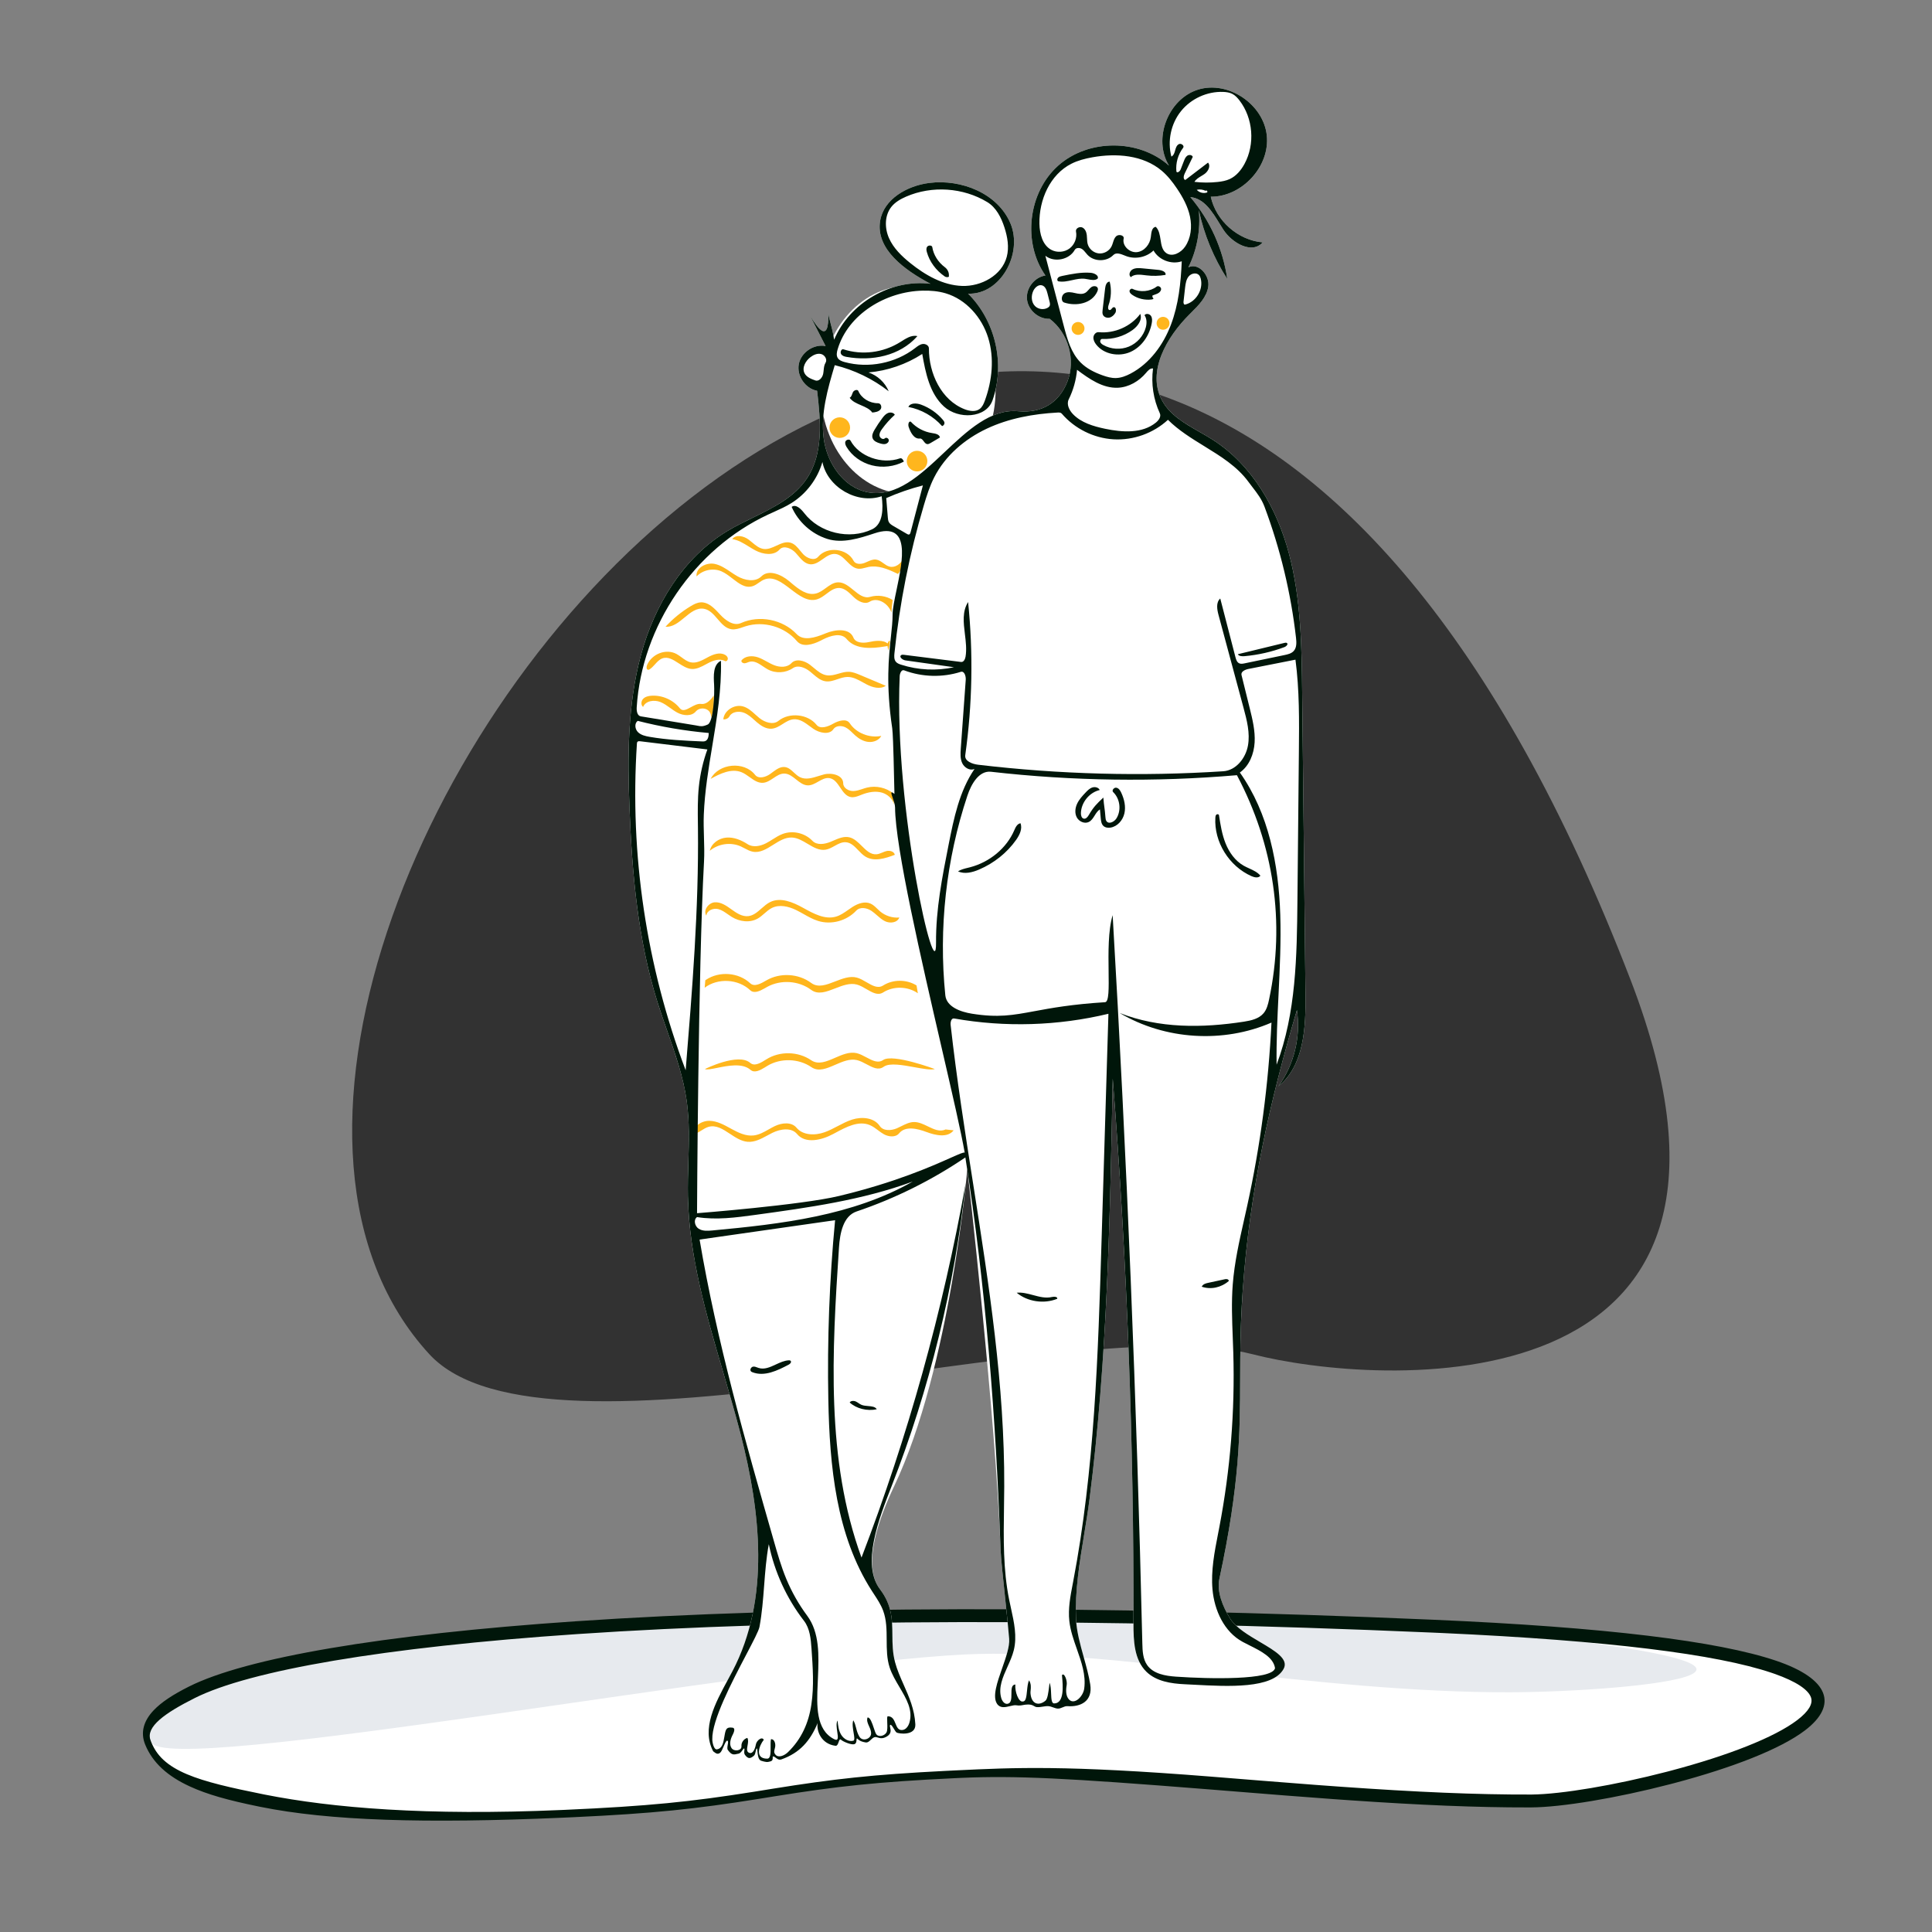<svg width="537" height="537" viewBox="0 0 537 537" fill="none" xmlns="http://www.w3.org/2000/svg">
<rect x="0" y="0" width="537" height="537" fill="#808080" stroke="none"/>
<path fill-rule="evenodd" clip-rule="evenodd" d="M119.328 376.392C151.555 411.437 298.586 363.573 348.086 376.392C381.81 385.125 500.005 393.931 453.228 272.39C304.847 -113.152 17.218 265.352 119.328 376.392Z" fill="#323232"/>
<ellipse cx="252.418" cy="108.39" rx="24.305" ry="28.912" fill="white"/>
<path fill-rule="evenodd" clip-rule="evenodd" d="M53.345 470.368C45.865 474.119 39.723 478.626 42.011 484.228C45.999 493.99 58.529 497.591 72.777 500.468C92.71 504.495 120.38 505 156.181 503.444C216.026 500.841 209.238 495.114 266.031 492.42C304.683 490.587 371.73 500.765 425.514 500.581C458.42 500.468 601.94 460.799 398.202 451.991C194.464 443.183 82.406 455.795 53.345 470.368Z" fill="white"/>
<path fill-rule="evenodd" clip-rule="evenodd" d="M53.345 470.368C45.865 474.119 39.723 478.626 42.011 484.228C45.999 493.99 211.708 462.538 268.5 459.845C307.152 458.012 366.072 470.552 419.856 470.368C452.762 470.255 527.904 463.57 398.202 451.991C268.5 440.412 82.406 455.795 53.345 470.368Z" fill="#E7EAEE"/>
<path fill-rule="evenodd" clip-rule="evenodd" d="M160.149 450.626C105.888 454.306 68.354 460.839 52.542 468.768C48.117 470.986 44.882 473.095 42.718 475.37C39.924 478.306 38.979 481.54 40.354 484.905C42.425 489.974 46.597 493.714 52.801 496.557C57.636 498.773 63.379 500.377 71.865 502.11L72.423 502.223C91.474 506.071 117.909 506.9 156.258 505.232L159.432 505.089C181.671 504.059 193.363 502.796 210.656 500.035L215.376 499.273C232.737 496.487 243.605 495.292 265.317 494.247L267.135 494.162C282.387 493.497 296.454 494.216 335.284 497.297L357.311 499.059C362.33 499.452 366.588 499.774 370.883 500.082L375.453 500.403C394.794 501.73 410.509 502.397 424.771 502.373L425.52 502.371C433.994 502.342 449.322 499.787 464.23 495.912L465.394 495.607C481.626 491.309 494.897 486.126 501.682 480.972C510.995 473.899 508.45 466.596 493.622 461.587C477.57 456.165 446.306 452.279 398.279 450.203C302.754 446.073 222.132 446.422 160.149 450.626ZM398.125 453.779L400.967 453.905C447.066 455.996 477.148 459.801 492.476 464.979L493.17 465.218C499.312 467.374 502.622 469.668 503.363 471.795C503.964 473.521 502.779 475.644 499.517 478.121C493.202 482.918 480.279 487.963 464.464 492.15L463.329 492.448C448.877 496.204 434.02 498.698 425.828 498.789L425.508 498.791C410.402 498.843 393.654 498.105 372.621 496.616L365.779 496.118C361.385 495.789 356.696 495.423 350.918 494.96L336.836 493.829C295.973 490.578 281.982 491.304 265.946 492.064L262.786 492.219C242.476 493.246 231.656 494.467 214.815 497.17L209.502 498.026C192.061 500.796 180.294 502.019 156.905 503.052L156.103 503.087C118.402 504.727 92.353 502.507 73.695 498.826L73.131 498.714C55.288 495.11 44.846 492.448 41.809 483.623C40.552 479.969 45.685 476.211 54.147 471.968C69.399 464.32 106.591 457.847 160.391 454.198C222.232 450.004 302.723 449.655 398.125 453.779Z" fill="#00160A"/>
<path fill-rule="evenodd" clip-rule="evenodd" d="M231.845 94.426C236.118 84.204 247.624 77.525 258.628 78.879C251.549 75.137 243.342 69.287 244.636 61.39C245.631 55.318 252.14 51.637 258.248 50.854C267.225 49.703 277.361 53.776 280.863 62.114C284.365 70.452 278.118 81.979 269.075 81.625C276.682 89.145 279.443 101.171 275.877 111.252C274.086 116.314 266.334 116.61 262.369 112.987C258.403 109.364 257.264 103.669 256.339 98.381C251.878 101.272 246.703 103.054 241.406 103.524C243.905 104.365 246.004 106.322 247.016 108.755C242.605 105.314 237.456 102.823 232.02 101.499C230.043 108.138 228.044 115.02 228.955 121.887C229.865 128.753 234.515 135.634 241.34 136.849C256.808 139.603 267.402 112.865 283.048 114.301C289.492 114.893 294.363 112.031 296.702 106.002C299.041 99.973 296.922 92.516 291.762 88.614C288.695 88.757 285.747 86.208 285.448 83.155C285.148 80.102 287.546 77.03 290.582 76.576C284.135 67.392 285.758 53.478 294.146 46.022C302.535 38.566 316.554 38.575 324.933 46.042C320.345 38.642 324.693 27.461 333.021 24.903C341.349 22.345 351.123 28.915 352.098 37.565C353.073 46.215 345.246 54.717 336.534 54.682C337.984 61.377 344.118 66.776 350.947 67.368C348.028 70.741 342.437 67.563 340.017 63.816C337.597 60.069 335.3 55.199 330.857 54.784C336.316 61.213 339.917 69.198 341.121 77.543C337.36 71.707 334.664 65.188 333.207 58.401C333.74 63.83 332.725 69.401 330.312 74.294C333.155 72.927 336.294 76.549 335.837 79.667C335.38 82.786 332.872 85.131 330.635 87.353C324.267 93.677 318.738 103.282 322.938 111.211C325.769 116.553 331.954 118.96 337.055 122.211C348.049 129.218 354.956 141.362 358.295 153.957C361.635 166.552 361.798 179.739 361.942 192.768C362.248 220.653 362.554 248.538 362.861 276.424C362.962 285.618 362.474 296.141 355.339 301.948C359.702 295.899 361.587 288.12 360.479 280.747C353.154 305.512 347.399 330.272 345.395 358.975C343.391 387.679 347.355 399.705 338.926 438.839C338.167 442.362 339.825 446.516 341.922 449.886C345.586 455.772 359.417 459.07 356.776 463.876C353.406 470.007 338.637 468.565 329.325 468.139C325.496 467.964 321.382 467.337 318.641 464.66C315.234 461.333 315.042 456.012 315.053 451.252C315.172 400.721 313.249 350.185 309.29 299.808C308.534 338.83 307.772 377.942 302.837 416.659C301.446 427.566 298.633 438.979 299.071 449.886C299.31 455.822 302.068 462.184 303.026 468.139C303.787 472.868 300.353 474.493 296.702 474.227C295.734 474.156 294.967 474.966 293.973 474.903C293.149 474.851 292.314 474.292 291.381 474.227C290.383 474.156 289.279 474.578 288.208 474.493C287.408 474.43 287.225 473.766 285.787 473.766C284.349 473.766 283.92 474.212 282.483 473.985C281.045 473.759 278.435 475.539 277.128 473.572C274.762 470.013 280.863 460.48 280.502 455.514C280.142 450.549 278.25 434.724 278.101 430.52C276.813 394.203 268.858 324.914 268.858 324.914C268.858 324.914 264.214 379.98 248.533 413.094C244.643 421.308 239.344 434.825 244.636 441.788C249.927 448.751 246.89 454.927 248.783 462.019C250.296 467.685 254.071 472.532 254.419 479.272C254.59 482.601 249.681 481.89 249.198 481.549C248.716 481.208 247.899 479.26 247.491 479.426C246.878 479.676 248.497 481.415 246.566 482.617C244.636 483.819 243.867 482.497 242.949 482.893C242.056 483.277 241.582 484.476 240.566 484.304C238.507 483.955 238.392 483.14 238.177 483.212C237.952 483.286 238.284 484.56 237.44 484.803C236.597 485.046 234.154 483.985 233.658 483.502C232.931 482.796 233.195 485.366 232.221 485.242C228.254 484.736 226.896 481.093 227.262 478.929C225.178 483.926 222.294 487.203 217.225 489.015C216.077 489.426 215.463 488.135 214.88 488.202C214.56 488.238 215.147 489.254 214.189 489.565C213.232 489.876 212.771 489.758 211.559 489.399C210.346 489.039 210.658 485.988 210.362 485.988C210.065 485.988 210.08 487.562 209.55 488.006C208.533 488.858 207.949 488.934 207.068 487.779C206.574 487.132 207.152 486.061 206.801 485.988C206.562 485.938 206.114 487.23 205.298 487.424C203.869 487.763 203.403 487.893 202.313 486.418C201.836 485.774 202.739 483.98 202.165 483.819C201.59 483.657 200.877 486.647 200.135 487.203C199.392 487.759 198.896 487.279 198.225 486.772C194.511 479.701 199.888 471.568 203.596 464.494C214.081 444.497 211.447 420.219 205.783 398.365C200.119 376.51 191.649 354.998 191.205 332.427C191.032 323.635 192.088 314.785 190.878 306.075C189.561 296.588 185.62 287.7 182.748 278.562C177.292 261.204 175.688 242.881 174.974 224.701C174.413 210.385 174.409 195.838 178.166 182.011C181.923 168.185 189.874 154.987 202.165 147.608C209.83 143.006 219.333 140.42 224.284 132.978C228.914 126.017 228.106 116.916 227.12 108.616C223.843 108.021 221.412 104.484 222.031 101.215C222.651 97.945 226.208 95.541 229.476 96.184C228.06 93.417 226.643 90.65 225.227 87.883C226.134 89.2 230.509 97.091 230.234 87.004C230.58 89.51 231.195 90.27 231.845 94.426Z" fill="white"/>
<path fill-rule="evenodd" clip-rule="evenodd" d="M212.961 272.53C211.542 273.351 209.705 274.415 208.525 273.302C205.302 270.264 199.93 269.864 196.26 272.318L196.041 272.47L195.867 274.529C199.537 271.77 205.185 272.084 208.525 275.234C209.584 276.232 211.173 275.477 212.513 274.718L213.264 274.29C217.041 272.232 222.01 272.565 225.465 275.134C227.398 276.572 229.723 275.665 232.131 274.726C234.142 273.941 236.21 273.134 238.155 273.654C239.064 273.896 239.961 274.42 240.839 274.933C242.449 275.874 243.999 276.779 245.455 275.855C248.339 274.025 252.323 274.118 255.118 276.079L254.866 274.585L254.755 273.907C251.985 272.182 248.216 272.172 245.455 273.924C243.999 274.847 242.449 273.942 240.839 273.002C239.961 272.489 239.064 271.965 238.155 271.722C236.21 271.203 234.142 272.01 232.131 272.794C229.723 273.733 227.398 274.64 225.465 273.203C221.94 270.581 216.838 270.288 213.034 272.488L212.961 272.53ZM212.933 294.492C211.547 295.367 209.752 296.5 208.531 295.434C205.193 292.521 195.929 297.145 195.929 297.145C196.487 297.396 197.766 297.136 199.344 296.815C202.316 296.211 206.346 295.392 208.605 297.364C209.702 298.321 211.26 297.505 212.571 296.696L213.304 296.239C217 294.037 221.978 294.179 225.529 296.614C227.516 297.976 229.804 296.981 232.174 295.95C234.153 295.089 236.189 294.203 238.152 294.647C239.07 294.855 239.986 295.344 240.884 295.823C242.529 296.701 244.112 297.546 245.531 296.567L245.729 296.435C247.349 295.388 250.93 296.04 254.175 296.63C256.536 297.06 258.72 297.458 259.842 297.145C259.842 297.145 248.149 292.781 245.457 294.637C244.038 295.616 242.455 294.771 240.81 293.893C239.912 293.414 238.996 292.925 238.078 292.717C236.115 292.273 234.079 293.159 232.099 294.02C229.73 295.051 227.442 296.046 225.455 294.684C221.831 292.2 216.722 292.102 213.006 294.446L212.933 294.492ZM214.09 215.116C212.822 216.028 210.831 216.593 209.869 215.363C206.848 211.5 199.802 212.139 197.525 216.481C200.186 215.008 203.322 213.497 206.136 214.65C206.919 214.97 207.638 215.487 208.35 215.998C209.535 216.849 210.699 217.685 212.104 217.577C213.15 217.497 214.052 216.892 214.949 216.29C215.913 215.643 216.871 215.001 217.996 215.013C219.245 215.028 220.263 215.84 221.28 216.653C222.295 217.463 223.31 218.273 224.555 218.293C225.574 218.31 226.502 217.782 227.422 217.258C228.45 216.673 229.467 216.094 230.59 216.288C231.93 216.52 232.735 217.717 233.54 218.915C234.342 220.107 235.144 221.3 236.474 221.546C237.262 221.691 238.043 221.45 238.805 221.157L239.559 220.86C241.338 220.168 243.323 219.784 245.155 220.316C246.73 220.774 248.132 222.049 248.503 223.607C248.481 223.261 248.454 222.916 248.424 222.572L248.378 220.602C246.359 218.935 243.536 218.288 240.993 218.912C240.557 219.019 240.127 219.162 239.698 219.304C238.872 219.577 238.049 219.85 237.184 219.87C235.871 219.901 234.381 219.042 234.372 217.73L234.367 217.589C234.225 215.414 231.149 214.694 228.983 215.261C228.523 215.382 228.056 215.528 227.585 215.676C225.795 216.237 223.964 216.811 222.339 216.011C221.711 215.702 221.181 215.208 220.656 214.719C219.921 214.034 219.196 213.358 218.228 213.212C217.039 213.033 215.981 213.716 214.979 214.456L214.09 215.116ZM197.63 199.478C198.495 197.413 198.471 195.132 198.368 193.305C198.368 193.305 196.869 195.942 194.876 195.658L194.736 195.643C193.838 195.578 192.899 196.091 192.014 196.574C190.819 197.226 189.723 197.823 188.966 196.871C187.109 194.535 184.073 193.187 181.094 193.375C180.247 193.429 179.351 193.628 178.764 194.24C178.177 194.851 178.078 195.976 178.751 196.491C179.44 194.767 181.849 194.436 183.571 195.133C184.553 195.531 185.414 196.151 186.278 196.772C186.928 197.24 187.58 197.709 188.285 198.084C189.926 198.957 192.23 199.164 193.416 197.735L193.508 197.631C194.435 196.658 196.225 196.676 197.108 197.702C197.527 198.189 197.691 198.843 197.63 199.478ZM205.963 173.177C203.939 174.086 201.705 172.485 200.198 170.858L199.476 170.082C198.146 168.678 196.641 167.322 194.771 167.423C193.762 167.477 192.833 167.97 191.968 168.493C189.386 170.051 187.027 171.977 184.984 174.194C186.966 174.363 188.617 172.999 190.252 171.648C191.969 170.23 193.67 168.825 195.72 169.221C197.285 169.523 198.374 170.794 199.459 172.06C200.575 173.362 201.687 174.659 203.307 174.896C204.382 175.054 205.435 174.689 206.476 174.328C206.729 174.24 206.982 174.153 207.234 174.073C212.238 172.49 218.118 174.19 221.503 178.198C223.049 180.028 225.935 179.16 228.122 178.054L228.723 177.743C230.911 176.639 233.806 175.785 235.337 177.628L235.482 177.796C237.944 180.547 242.264 180.307 246.015 179.673L246.684 179.555C246.723 179.78 246.761 180.024 246.798 180.288L246.872 180.84C247.679 178.008 247.361 177.361 246.684 178.861C245.47 177.773 243.1 178.105 241.509 178.461L241.363 178.492C239.791 178.811 237.792 178.686 237.205 177.219C236.131 174.534 232.209 174.909 229.536 176.016L229.191 176.158C226.572 177.221 223.32 178.255 221.419 176.242C217.574 172.169 211.073 170.88 205.963 173.177ZM247.78 170.254C247.81 169.353 247.904 168.281 248.076 167.062L248.119 166.765C246.276 165.615 243.938 165.292 241.852 165.897C240.135 166.396 238.688 165.212 237.206 164C235.887 162.921 234.54 161.818 232.949 161.859C231.666 161.891 230.615 162.66 229.551 163.437C228.691 164.065 227.824 164.699 226.82 164.956C224.373 165.582 222.122 163.87 220.121 162.193L219.324 161.521C217.13 159.677 213.667 158.187 211.63 160.202L211.5 160.324C209.782 161.86 206.976 161.314 204.945 160.158C204.302 159.791 203.681 159.373 203.06 158.955C201.671 158.02 200.286 157.088 198.666 156.742C196.322 156.241 193.299 157.845 193.615 160.219C195.334 158.4 198.224 157.805 200.522 158.799C201.604 159.267 202.613 160.049 203.605 160.818C205.413 162.219 207.166 163.578 209.211 162.923C209.832 162.723 210.37 162.348 210.908 161.971C211.364 161.652 211.821 161.333 212.33 161.119C214.915 160.036 217.323 161.877 219.759 163.741C222.113 165.541 224.494 167.362 227.089 166.587C228.052 166.299 228.895 165.666 229.727 165.042C230.866 164.186 231.985 163.346 233.358 163.434C234.761 163.524 235.842 164.567 236.877 165.566C236.944 165.631 237.011 165.695 237.078 165.76L237.363 166.031C238.552 167.142 240.346 168.095 241.731 167.24C243.948 165.869 246.941 167.771 247.78 170.254ZM249.739 159.356C250.194 158.811 250.621 158.119 251.021 157.281C251.562 156.149 251.57 154.2 251.021 155.35C250.354 156.746 248.812 157.856 247.305 157.501C246.641 157.345 246.075 156.938 245.51 156.533C244.883 156.082 244.258 155.633 243.507 155.534C242.657 155.423 241.855 155.783 241.057 156.141C240.8 156.255 240.545 156.37 240.288 156.469C239.232 156.875 237.771 156.878 237.254 155.872C235.471 152.404 229.924 151.774 227.408 154.754C226.371 155.982 224.311 155.195 223.22 154.015C222.948 153.72 222.689 153.401 222.429 153.081C221.65 152.12 220.866 151.154 219.703 150.834C218.392 150.473 217.123 151.061 215.84 151.655C214.683 152.191 213.516 152.732 212.299 152.586C211.046 152.435 210.053 151.602 209.064 150.772C208.731 150.493 208.398 150.213 208.056 149.961C206.699 148.959 204.502 148.474 203.526 149.849C205.202 150.095 206.656 150.997 208.113 151.9C208.728 152.282 209.343 152.663 209.976 152.996C212.107 154.117 215.063 154.552 216.666 152.756L216.763 152.655C217.944 151.508 220.049 152.45 221.19 153.704C221.398 153.933 221.604 154.175 221.811 154.418C222.772 155.546 223.767 156.713 225.195 156.843C226.475 156.959 227.576 156.184 228.677 155.409C229.771 154.639 230.866 153.869 232.14 153.97C233.443 154.074 234.404 155.045 235.366 156.019C236.311 156.974 237.258 157.932 238.533 158.074C239.218 158.15 239.889 157.97 240.562 157.791C240.842 157.716 241.122 157.641 241.404 157.584C244.024 157.058 246.651 158.137 249.086 159.293L249.587 159.533L249.739 159.356ZM201.522 182.008C201.898 182.215 202.258 182.56 202.299 183.014C202.341 183.467 201.884 183.944 201.508 183.739C200.04 182.937 198.265 183.559 196.788 184.34C196.614 184.431 196.441 184.525 196.266 184.62L196.266 184.62C194.952 185.331 193.596 186.065 192.15 185.932C190.897 185.817 189.734 185.066 188.596 184.331C187.085 183.355 185.618 182.409 184.047 183.019C183.25 183.329 182.653 183.988 182.051 184.652C181.605 185.144 181.157 185.639 180.623 185.996C180.47 186.098 180.296 186.191 180.119 186.162C179.63 186.083 179.653 185.302 179.865 184.821C181.24 181.689 185.16 180.225 188.031 181.77C188.531 182.039 189 182.384 189.468 182.728C190.274 183.32 191.076 183.91 192.023 184.101C193.557 184.409 195.052 183.599 196.461 182.836C196.557 182.783 196.653 182.731 196.749 182.68C198.241 181.877 200.036 181.193 201.522 182.008ZM213.415 186.061C215.555 187.228 218.366 187.087 220.374 185.713C221.803 184.735 223.789 185.561 225.136 186.644C225.402 186.859 225.665 187.085 225.929 187.312L225.929 187.312C227.001 188.235 228.09 189.172 229.472 189.368C230.599 189.528 231.686 189.159 232.781 188.787L232.781 188.787C233.685 188.481 234.595 188.172 235.535 188.159C237.106 188.137 238.517 188.925 239.905 189.7L239.905 189.7L239.905 189.7L239.905 189.7L239.905 189.7C240.203 189.867 240.499 190.032 240.796 190.189C242.476 191.077 244.64 191.686 246.208 190.617L239.05 187.606C238.063 187.19 237.049 186.769 235.976 186.725C235 186.686 234.044 186.961 233.092 187.236C231.992 187.553 230.897 187.868 229.782 187.695C228.381 187.476 227.276 186.546 226.176 185.621L226.176 185.621L226.176 185.62L226.176 185.62L226.176 185.62C225.813 185.315 225.452 185.011 225.08 184.733C223.581 183.609 221.224 182.957 219.959 184.331C218.827 185.56 216.814 185.519 215.243 184.917C214.499 184.632 213.8 184.247 213.101 183.863L213.101 183.863C212.325 183.436 211.548 183.008 210.711 182.718C209.12 182.168 207.079 182.269 206.077 183.602C205.98 184.037 206.505 184.389 206.957 184.363C207.246 184.347 207.516 184.238 207.787 184.129C207.938 184.068 208.09 184.007 208.246 183.962C209.62 183.564 210.873 184.407 212.118 185.244L212.118 185.244C212.55 185.534 212.981 185.824 213.415 186.061ZM249.971 255.026C249.395 256.511 247.357 256.732 245.965 256.042C245.15 255.638 244.46 255.03 243.768 254.421C243.278 253.99 242.787 253.558 242.251 253.197C240.957 252.325 239.061 251.971 237.986 253.118C235.314 255.967 231.075 257.113 227.403 255.979C225.997 255.545 224.705 254.818 223.412 254.089C222.687 253.681 221.962 253.273 221.216 252.916C219.139 251.92 216.666 251.338 214.593 252.344C213.801 252.728 213.131 253.314 212.459 253.902C211.883 254.405 211.307 254.909 210.653 255.287C208.437 256.568 205.579 256.194 203.393 254.859C203.018 254.63 202.655 254.374 202.292 254.118C201.463 253.533 200.636 252.95 199.674 252.693C198.29 252.325 196.479 253.031 196.329 254.504C195.356 253.038 196.92 250.936 198.631 250.798C200.342 250.661 201.896 251.74 203.302 252.76C204.708 253.78 206.289 254.834 207.994 254.638C209.422 254.474 210.529 253.499 211.652 252.51C212.413 251.84 213.18 251.164 214.06 250.73C216.976 249.291 220.401 250.765 223.248 252.345C226.096 253.926 229.28 255.687 232.386 254.77C233.609 254.409 234.67 253.663 235.73 252.918L235.73 252.918C236.141 252.63 236.551 252.341 236.971 252.075C238.476 251.121 240.362 250.435 241.981 251.162C242.692 251.481 243.261 252.034 243.831 252.587C244.089 252.838 244.347 253.089 244.619 253.318C246.102 254.571 248.065 255.197 249.971 255.026ZM265.064 314.177C263.403 316.324 260.043 315.59 257.502 314.635C254.96 313.68 251.628 312.896 249.914 315.001C248.94 316.197 247.013 316.007 245.665 315.257C245.087 314.935 244.555 314.535 244.023 314.136L244.023 314.136C243.316 313.604 242.61 313.073 241.798 312.73C238.639 311.395 235.198 313.25 232.128 314.905C231.945 315.004 231.764 315.102 231.584 315.198C228.38 316.914 223.864 318.007 221.549 315.208C219.967 313.295 216.892 313.779 214.667 314.881C214.216 315.105 213.765 315.349 213.312 315.594L213.312 315.594C211.534 316.556 209.73 317.532 207.758 317.358C206.009 317.203 204.432 316.161 202.888 315.141C200.928 313.847 199.022 312.588 196.886 313.223C196.215 313.423 195.611 313.803 195.009 314.181L195.009 314.181C194.245 314.661 193.487 315.137 192.604 315.238C192.607 313.05 195 311.494 197.189 311.532C199.286 311.569 201.201 312.623 203.045 313.638L203.291 313.773C205.21 314.827 207.313 315.847 209.489 315.597C210.991 315.425 212.319 314.672 213.65 313.919L213.65 313.919C214.223 313.594 214.797 313.269 215.385 312.99C217.339 312.064 220.002 311.782 221.384 313.445C223.182 315.609 226.555 315.651 229.205 314.703C230.457 314.255 231.638 313.636 232.819 313.016C234.137 312.324 235.454 311.633 236.869 311.182C239.551 310.326 242.965 310.626 244.526 312.966C245.484 314.4 247.654 314.297 249.245 313.629C249.687 313.443 250.123 313.225 250.559 313.007L250.559 313.007C251.69 312.442 252.82 311.877 254.065 311.869C255.388 311.861 256.675 312.483 257.932 313.091C259.603 313.898 261.223 314.681 262.812 313.931L265.064 314.177ZM229.522 236.162C227.721 236.478 226.108 235.513 224.472 234.535C223.068 233.695 221.648 232.846 220.081 232.79C218.215 232.723 216.541 233.779 214.883 234.825C213.058 235.976 211.253 237.115 209.232 236.729C208.429 236.575 207.702 236.187 206.974 235.798L206.974 235.798C206.611 235.604 206.249 235.411 205.877 235.246C203.086 234.008 199.63 234.505 197.284 236.48C197.734 234.402 199.814 232.981 201.897 232.811C203.981 232.641 206.027 233.496 207.792 234.636C209.296 235.607 211.3 235.206 212.892 234.395C213.529 234.07 214.138 233.686 214.745 233.303C215.656 232.728 216.565 232.154 217.569 231.782C220.364 230.745 223.723 231.526 225.8 233.694C227.063 235.013 229.223 234.659 230.899 233.966C231.14 233.866 231.382 233.761 231.626 233.656C233.08 233.025 234.583 232.374 236.092 232.733C237.43 233.051 238.49 234.103 239.528 235.133C240.793 236.388 242.025 237.612 243.691 237.44C244.234 237.384 244.74 237.173 245.248 236.962L245.249 236.962C245.622 236.806 245.996 236.651 246.386 236.556C247.306 236.332 248.518 236.65 248.716 237.592C246.08 238.597 243.005 239.572 240.581 238.113C239.822 237.655 239.175 236.98 238.537 236.313C237.525 235.257 236.533 234.221 235.14 234.101C234.003 234.002 232.988 234.565 231.961 235.135C231.176 235.571 230.383 236.011 229.522 236.162ZM217.547 201.234C218.509 200.626 219.471 200.018 220.595 199.927C222.305 199.789 223.742 200.858 225.136 201.895L225.136 201.895L225.136 201.895C225.446 202.126 225.754 202.355 226.063 202.569C227.757 203.744 230.538 204.344 231.655 202.661C232.31 201.675 233.875 201.617 234.966 202.153C235.76 202.543 236.389 203.155 237.018 203.766C237.254 203.995 237.49 204.224 237.734 204.441C238.757 205.351 240.019 206.094 241.416 206.222C242.814 206.35 244.342 205.741 244.953 204.544C241.643 205.219 237.966 203.74 236.179 201.016C235.278 199.642 233.049 200.303 231.589 201.144C230.129 201.984 227.983 202.757 226.955 201.465C224.559 198.453 219.381 197.919 216.358 200.373C214.882 201.57 212.561 200.773 211.078 199.584C210.689 199.272 210.315 198.933 209.94 198.593C208.886 197.639 207.83 196.683 206.447 196.326C204.018 195.699 201.234 197.563 201.047 199.941C201.73 200.022 202.447 199.666 202.764 199.088C203.472 197.8 205.406 197.559 206.817 198.124C207.94 198.572 208.835 199.378 209.725 200.18L209.725 200.18C209.954 200.386 210.183 200.593 210.416 200.793C211.551 201.768 212.955 202.655 214.483 202.541C215.613 202.456 216.58 201.845 217.547 201.234L217.547 201.234Z" fill="#FFB61D"/>
<path fill-rule="evenodd" clip-rule="evenodd" d="M231.845 94.426C236.117 84.204 247.624 77.525 258.628 78.879C251.549 75.137 243.342 69.287 244.636 61.39C245.631 55.318 252.14 51.637 258.248 50.854C267.225 49.703 277.361 53.776 280.863 62.114C284.365 70.452 278.118 81.979 269.075 81.625C276.682 89.145 279.443 101.171 275.876 111.252C274.086 116.314 266.334 116.61 262.369 112.987C258.403 109.364 257.264 103.669 256.339 98.381C251.878 101.272 246.703 103.054 241.406 103.524C243.905 104.365 246.004 106.322 247.016 108.755C242.605 105.314 237.456 102.823 232.019 101.499C230.043 108.138 228.044 115.02 228.955 121.887C229.865 128.753 234.515 135.634 241.34 136.849C249.207 138.249 255.813 132.022 262.464 125.752C268.891 119.693 275.359 113.595 283.048 114.301C289.492 114.893 294.363 112.031 296.702 106.002C299.04 99.973 296.922 92.516 291.762 88.614C288.695 88.757 285.747 86.208 285.448 83.155C285.148 80.102 287.546 77.03 290.582 76.576C284.135 67.392 285.758 53.478 294.146 46.022C302.535 38.566 316.554 38.575 324.933 46.042C320.345 38.642 324.693 27.461 333.021 24.903C341.349 22.345 351.123 28.915 352.098 37.565C353.073 46.215 345.246 54.717 336.534 54.682C337.984 61.377 344.118 66.776 350.947 67.368C348.028 70.741 342.437 67.563 340.017 63.816C339.672 63.281 339.329 62.723 338.982 62.159L338.981 62.159C336.898 58.769 334.666 55.139 330.857 54.784C336.316 61.213 339.917 69.198 341.121 77.543C337.36 71.707 334.664 65.188 333.207 58.401C333.74 63.83 332.725 69.401 330.312 74.294C333.155 72.927 336.294 76.549 335.837 79.667C335.402 82.633 333.113 84.899 330.966 87.025L330.801 87.188L330.635 87.353C324.267 93.677 318.738 103.282 322.938 111.211C325.113 115.315 329.268 117.687 333.39 120.04C334.633 120.75 335.873 121.458 337.055 122.211C348.049 129.218 354.956 141.362 358.295 153.957C361.635 166.552 361.798 179.739 361.942 192.768L362.861 276.424C362.962 285.618 362.474 296.141 355.339 301.948C359.702 295.899 361.587 288.12 360.478 280.747C353.154 305.512 347.399 330.272 345.395 358.975C344.744 368.294 344.723 375.854 344.702 383.156V383.156C344.658 398.344 344.618 412.41 338.926 438.839C338.167 442.362 339.825 446.516 341.922 449.886C343.51 452.437 347.007 454.501 350.246 456.414C354.48 458.914 358.272 461.153 356.776 463.876C353.724 469.429 341.323 468.77 332.093 468.28C331.131 468.228 330.203 468.179 329.324 468.139C325.496 467.964 321.382 467.337 318.641 464.66C315.234 461.333 315.042 456.012 315.053 451.252C315.172 400.721 313.249 350.185 309.29 299.808C308.534 338.83 307.772 377.942 302.837 416.659C302.423 419.901 301.884 423.187 301.343 426.492C300.061 434.305 298.763 442.221 299.071 449.886C299.212 453.373 300.221 457.007 301.224 460.619C301.929 463.156 302.631 465.682 303.026 468.139C303.787 472.868 300.353 474.493 296.702 474.227C296.219 474.191 295.786 474.375 295.349 474.561C294.912 474.747 294.471 474.935 293.973 474.903C293.571 474.878 293.167 474.732 292.75 474.582C292.312 474.423 291.859 474.26 291.381 474.227C290.895 474.192 290.385 474.274 289.865 474.358L289.865 474.358C289.316 474.446 288.758 474.536 288.208 474.493C287.881 474.467 287.657 474.341 287.408 474.2C287.048 473.998 286.637 473.766 285.787 473.766C285.177 473.766 284.748 473.846 284.347 473.921C283.803 474.023 283.31 474.116 282.483 473.985C282.002 473.91 281.391 474.058 280.741 474.216C279.447 474.53 277.998 474.882 277.128 473.572C275.786 471.553 277.168 467.611 278.55 463.671C279.604 460.666 280.658 457.663 280.502 455.514C280.348 453.393 279.915 449.289 279.457 444.956L279.457 444.955L279.457 444.954L279.457 444.953L279.456 444.953L279.456 444.952L279.456 444.95C278.843 439.144 278.186 432.927 278.101 430.52C276.813 394.203 274.004 357.604 268.324 321.71C258.988 328.046 248.789 333.112 238.098 336.725C234.34 337.995 233.455 342.811 233.194 346.767C231.285 375.722 229.507 405.667 239.457 432.929C252.368 399.24 262.083 364.328 268.429 328.815C265.32 357.652 258.369 386.073 247.817 413.094C244.263 422.193 239.344 434.825 244.636 441.788C247.96 446.163 247.997 450.228 248.035 454.404C248.057 456.874 248.08 459.383 248.783 462.019C249.36 464.177 250.264 466.217 251.182 468.287C252.674 471.652 254.203 475.099 254.419 479.272C254.59 482.601 249.68 481.89 249.198 481.549C248.995 481.405 248.731 480.974 248.464 480.536C248.099 479.939 247.727 479.33 247.491 479.426C247.273 479.515 247.337 479.792 247.423 480.165C247.58 480.844 247.811 481.842 246.566 482.617C245.37 483.362 244.619 483.137 244.003 482.953C243.626 482.84 243.298 482.742 242.949 482.893C242.599 483.043 242.314 483.319 242.035 483.588C241.601 484.006 241.184 484.409 240.565 484.304C239.105 484.057 238.623 483.575 238.389 483.341C238.293 483.245 238.239 483.191 238.177 483.212C238.1 483.237 238.088 483.401 238.072 483.616C238.042 484.034 237.997 484.643 237.44 484.803C236.597 485.046 234.291 484.069 233.794 483.586C233.435 483.237 233.284 483.668 233.106 484.178C232.924 484.7 232.713 485.304 232.221 485.242C228.254 484.736 226.896 481.093 227.262 478.929C225.178 483.926 222.294 487.203 217.225 489.015C216.521 489.267 216.018 488.879 215.6 488.557C215.336 488.353 215.105 488.176 214.88 488.202C214.763 488.215 214.767 488.359 214.773 488.552C214.783 488.886 214.797 489.368 214.189 489.565C213.232 489.876 212.771 489.758 211.559 489.399C210.751 489.159 210.62 487.726 210.534 486.795C210.492 486.328 210.461 485.988 210.362 485.988C210.227 485.988 210.157 486.31 210.071 486.705C209.967 487.181 209.84 487.763 209.55 488.006C208.533 488.858 207.949 488.934 207.068 487.779C206.793 487.419 206.85 486.927 206.894 486.549C206.93 486.248 206.956 486.02 206.801 485.988C206.708 485.968 206.585 486.15 206.42 486.391C206.16 486.774 205.798 487.305 205.298 487.424L205.249 487.435C203.859 487.765 203.391 487.876 202.313 486.418C202.076 486.098 202.18 485.494 202.274 484.948C202.369 484.395 202.454 483.9 202.164 483.819C201.86 483.733 201.516 484.534 201.15 485.388C200.825 486.144 200.483 486.942 200.134 487.203C199.451 487.714 198.978 487.35 198.384 486.893C198.332 486.853 198.279 486.812 198.225 486.772C194.934 480.506 198.781 473.406 202.281 466.948C202.73 466.119 203.174 465.3 203.596 464.494C214.081 444.497 211.447 420.219 205.783 398.365C204.319 392.716 202.667 387.09 201.016 381.463L201.015 381.463C196.276 365.319 191.534 349.164 191.205 332.427C191.144 329.334 191.235 326.234 191.326 323.136C191.494 317.426 191.662 311.721 190.878 306.075C189.943 299.338 187.684 292.902 185.424 286.465L185.424 286.464C184.502 283.837 183.58 281.21 182.748 278.562C177.292 261.204 175.688 242.881 174.974 224.701C174.413 210.385 174.408 195.838 178.166 182.011C181.923 168.185 189.874 154.987 202.164 147.608C204.4 146.266 206.791 145.096 209.18 143.926C214.985 141.085 220.777 138.25 224.284 132.978C228.914 126.017 228.106 116.916 227.12 108.616C223.843 108.021 221.412 104.484 222.031 101.215C222.651 97.945 226.208 95.541 229.476 96.184L225.227 87.883C225.313 88.008 225.431 88.194 225.574 88.417L225.574 88.418C226.925 90.541 230.483 96.129 230.234 87.004C230.391 88.145 230.604 88.923 230.851 89.825L230.851 89.825C231.147 90.905 231.491 92.162 231.845 94.426ZM351.227 281.607C352.115 280.541 352.458 279.135 352.745 277.778C357.276 256.357 354.053 234.816 343.804 215.465C321.066 217.411 298.135 217.091 275.46 214.512C272.105 214.131 269.961 217.927 268.895 221.129C262.97 238.922 260.861 257.973 262.75 276.629C263.076 279.846 266.94 281.245 270.136 281.756C277.46 282.927 281.506 282.176 287.506 281.063C292.114 280.208 297.873 279.139 307.154 278.562C308.249 278.494 308.2 274.745 308.137 269.966V269.966C308.07 264.868 307.987 258.597 309.262 254.373C313.197 321.781 315.948 389.258 317.512 456.763C317.561 458.864 317.652 461.105 318.864 462.823C320.581 465.26 323.913 465.821 326.888 466.027C336.106 466.667 353.676 467.042 354.396 463.666C353.944 460.653 350.514 458.938 347.3 457.331L347.299 457.331C346.656 457.009 346.021 456.692 345.421 456.369C340.267 453.601 337.53 447.612 337.013 441.788C336.551 436.585 337.565 431.395 338.569 426.253C338.632 425.931 338.695 425.609 338.757 425.288C338.814 424.997 338.87 424.706 338.926 424.415C341.972 408.485 343.272 392.222 342.795 376.011C342.754 374.608 342.699 373.204 342.645 371.8L342.645 371.797C342.453 366.87 342.262 361.941 342.642 357.029C343.116 350.913 344.468 344.914 345.819 338.923L345.819 338.92L345.82 338.917L345.821 338.914L345.821 338.911L345.822 338.908L345.822 338.905L345.823 338.902L345.824 338.9L345.824 338.897L345.825 338.894L345.826 338.891L345.826 338.888C346.102 337.664 346.378 336.441 346.646 335.217C350.319 318.448 352.582 301.372 353.406 284.226C339.989 290.058 323.794 289.036 311.218 281.565C322.13 285.864 334.194 285.77 345.784 283.967C347.784 283.656 349.932 283.161 351.227 281.607ZM360.227 177.272C358.809 164.833 355.86 152.569 351.47 140.843C350.674 138.717 349.439 137.114 348.117 135.397C347.747 134.916 347.369 134.425 346.992 133.912C343.849 129.628 339.303 126.831 334.734 124.02C331.163 121.822 327.576 119.616 324.634 116.683C320.596 120.423 315.002 122.429 309.505 122.108C304.009 121.788 298.686 119.144 295.111 114.96C294.847 114.651 294.379 114.645 293.973 114.667C287.213 115.032 280.419 116.263 274.292 119.141C268.166 122.019 262.728 126.648 259.662 132.68C258.41 135.144 257.569 137.795 256.783 140.445C252.804 153.851 250.065 167.623 248.613 181.531C248.526 182.363 248.472 183.296 249.008 183.939C249.37 184.373 249.931 184.58 250.469 184.752C255.191 186.266 260.314 186.511 265.159 185.456L251.663 183.557C250.86 183.444 249.819 182.589 250.468 182.103C250.679 181.944 250.971 181.97 251.233 182.003L267.135 183.993C267.842 184.082 268.259 183.224 268.376 182.521C268.713 180.487 268.452 178.347 268.194 176.232C267.807 173.06 267.426 169.946 269.083 167.334C270.539 181.487 270.273 195.816 268.292 209.905C268.061 211.55 270.212 212.36 271.863 212.556C294.456 215.234 317.296 215.843 340 214.372C343.548 214.143 346.231 210.747 346.866 207.252C347.5 203.756 346.569 200.188 345.645 196.758L338.688 170.929C338.267 169.365 337.95 167.424 339.172 166.36L343.391 182.646C343.565 183.318 343.804 184.072 344.433 184.367C344.893 184.582 345.432 184.483 345.93 184.38L357.005 182.078C357.938 181.885 358.934 181.656 359.578 180.955C360.449 180.006 360.373 178.552 360.227 177.272ZM248.101 170.774C248.101 169.177 248.618 166.717 249.191 163.986C250.933 155.696 253.198 144.914 243.118 148.22L242.942 148.278C238.938 149.591 234.206 151.144 229.916 149.781C225.563 148.398 221.869 145.071 220.041 140.888C221.202 140.03 222.637 141.456 223.517 142.599C227.785 148.142 236.08 150.129 242.399 147.123C245.493 145.65 245.513 141.326 245.064 137.931C238.263 140.226 229.989 135.443 228.59 128.408C227.246 133.086 224.125 137.23 219.999 139.816C218.447 140.789 216.774 141.541 215.101 142.293L215.101 142.293C214.575 142.529 214.05 142.766 213.528 143.009C192.942 152.6 178.374 173.964 176.973 196.616C176.911 197.619 177.115 198.944 178.108 199.108L193.384 201.619C193.566 201.649 193.734 201.683 193.895 201.715C194.721 201.881 195.35 202.007 196.709 201.383C198.331 200.638 198.636 192.74 198.484 190.291C198.331 187.843 198.169 184.719 200.386 183.666C200.589 191.59 199.29 199.424 197.989 207.266C196.933 213.632 195.876 220.005 195.621 226.435C195.539 228.505 195.603 230.581 195.666 232.655C195.736 234.939 195.806 237.221 195.681 239.489C194.041 269.374 193.742 337.212 193.742 337.212C193.742 337.212 222.594 334.96 233.195 332.427C248.824 328.691 259.046 324.132 264.204 321.83C266.568 320.776 267.869 320.196 268.14 320.386C267.188 314.84 264.683 304.002 261.778 291.435L261.778 291.435C256.079 266.78 248.843 235.473 248.783 224.434C248.779 223.668 248.425 222.639 248.133 221.79C247.697 220.526 247.4 219.664 248.61 220.679L248.376 210.814C248.322 208.539 248.161 203.552 247.994 202.425C246.191 190.302 247.019 182.636 247.639 176.897C247.886 174.602 248.101 172.615 248.101 170.774ZM286.43 470.687C286.685 473.766 288.792 474.198 290.582 472.713C291.173 472.223 291.39 470.476 291.61 468.707L291.61 468.706C291.65 468.384 291.69 468.061 291.732 467.745C292.062 468.515 292.111 469.669 292.156 470.739C292.216 472.179 292.27 473.469 292.997 473.469C295.889 473.469 295.428 468.433 295.21 466.052L295.21 466.051L295.187 465.803C295.182 465.738 295.176 465.676 295.171 465.616C295.764 464.754 296.725 467.065 296.481 468.402C296.236 469.74 296.205 471.456 297.169 472.415C298.705 473.942 301.078 471.476 301.363 469.331C301.861 465.585 300.597 461.992 299.322 458.37C298.423 455.815 297.518 453.245 297.223 450.596C296.838 447.139 297.506 443.668 298.164 440.246L298.263 439.731C304.235 408.561 305.213 376.68 306.174 344.958L308.088 281.778C294.084 285.148 279.383 285.596 265.2 283.085C264.408 282.944 264.142 284.105 264.231 284.903C265.882 299.677 268.189 314.397 270.495 329.111L270.495 329.111C274.873 357.05 279.249 384.968 279.129 413.192C279.12 415.122 279.091 417.055 279.062 418.99V418.991V418.991V418.992V418.992V418.993V418.994V418.994V418.995V418.996V418.996V418.997V418.998V418.998V418.999V419C278.933 427.614 278.803 436.251 280.502 444.673C280.659 445.451 280.831 446.233 281.004 447.017C281.864 450.916 282.737 454.873 281.777 458.701C281.389 460.249 280.708 461.767 280.031 463.275C278.735 466.162 277.457 469.01 278.292 471.951C278.532 472.793 279.187 473.721 280.051 473.572C281.114 473.389 281.119 472.089 281.123 470.814C281.127 469.53 281.132 468.272 282.216 468.202C282.027 470.112 283.121 473.294 284.369 472.913C285.163 472.913 285.307 471.481 285.462 469.946C285.569 468.879 285.681 467.762 286.021 467.041C286.644 468.048 286.542 469.062 286.463 469.847C286.43 470.172 286.401 470.458 286.43 470.687ZM260.174 262.016C260.098 252.836 261.889 243.753 263.673 234.747C265.122 227.427 266.663 219.883 270.875 213.721C269.618 214.311 268.069 213.402 267.466 212.152C266.864 210.902 266.95 209.444 267.05 208.06L268.427 188.958C268.501 187.925 268.036 186.424 267.048 186.738C261.955 188.359 256.315 188.21 251.314 186.323C250.565 186.04 250.107 187.144 250.072 187.943C248.442 224.894 260.289 275.943 260.174 262.016ZM241.13 477.379C241.866 477.276 242.422 478.95 242.885 480.343C243.11 481.022 243.314 481.634 243.505 481.941C244.12 482.93 245.797 482.552 246.388 481.549C246.701 481.017 246.65 479.783 246.607 478.739C246.569 477.812 246.537 477.035 246.771 477.035C248.085 477.035 248.508 478.086 248.91 479.088C249.309 480.079 249.688 481.021 250.891 480.848C251.875 480.707 252.51 479.719 252.787 478.766C253.791 475.314 251.912 472.14 249.993 468.9C248.956 467.148 247.908 465.377 247.297 463.533C246.479 461.063 246.466 458.43 246.453 455.799C246.439 453.029 246.425 450.262 245.471 447.694C244.859 446.047 243.89 444.569 242.924 443.096L242.924 443.096L242.923 443.095C242.726 442.794 242.529 442.494 242.335 442.192C232.384 426.706 230.59 407.465 230.234 389.065C229.911 372.41 230.539 355.736 232.114 339.152L225.879 340.044L194.452 344.539C199.246 372.927 207.183 400.677 215.105 428.357C216.117 431.894 217.132 435.441 218.543 438.839C220.05 442.472 222.005 445.919 224.35 449.079C227.866 453.817 227.6 460.206 227.354 466.142L227.342 466.425L227.323 466.899C227.307 467.29 227.289 467.687 227.272 468.088C227.009 473.988 226.705 480.791 231.845 483.4C233.11 484.042 232.936 482.863 232.721 481.402C232.554 480.272 232.362 478.972 232.794 478.219C232.934 479.579 233.09 480.989 233.794 482.161C234.498 483.334 235.915 484.198 237.23 483.819C237.6 483.617 237.447 482.714 237.262 481.631C237.065 480.468 236.832 479.098 237.171 478.16C237.582 478.83 237.762 479.531 237.949 480.261C238.149 481.04 238.358 481.853 238.866 482.701C239.745 484.169 241.963 483.342 242.11 481.983C242.194 481.219 241.873 480.51 241.558 479.815C241.192 479.006 240.835 478.216 241.13 477.379ZM190.579 297.47C192.413 275.063 194.248 252.617 193.995 230.136C193.99 229.726 193.985 229.316 193.979 228.906C193.935 225.492 193.891 222.074 194.243 218.68C194.611 215.144 195.409 211.653 196.616 208.309L177.936 206.034C177.678 206.003 177.378 205.985 177.197 206.173C177.061 206.314 177.041 206.527 177.028 206.723C175.007 237.475 179.662 268.647 190.579 297.47ZM345.077 187.622L347.355 196.819C348.128 199.944 348.907 203.126 348.725 206.339C348.542 209.553 347.248 212.862 344.619 214.722C352.659 226.065 355.407 240.366 355.85 254.258C356.085 261.646 355.728 269.032 355.37 276.419C355.056 282.922 354.741 289.427 354.831 295.933C360.253 281.53 360.47 265.773 360.62 250.385L361.026 208.86C361.109 200.344 361.19 191.795 360.074 183.353L346.992 185.937C346.053 186.123 344.848 186.693 345.077 187.622ZM297.798 45.507C291.855 48.503 288.772 55.557 288.91 62.207C288.968 64.981 289.752 68.109 292.193 69.433C293.763 70.285 295.822 70.141 297.258 69.078C298.693 68.015 299.43 66.089 299.071 64.34C298.901 63.51 300.029 62.878 300.806 63.218C301.582 63.559 301.957 64.456 302.068 65.296C302.11 65.62 302.125 65.948 302.14 66.275C302.163 66.797 302.187 67.319 302.323 67.822C302.699 69.209 303.991 70.299 305.424 70.437C306.856 70.575 308.333 69.751 308.966 68.46C309.13 68.126 309.243 67.765 309.356 67.405C309.549 66.791 309.74 66.183 310.176 65.724C310.869 64.996 312.542 65.345 312.321 66.325C311.869 68.329 313.984 70.305 316.028 70.081C318.072 69.856 319.645 67.905 319.874 65.863L319.891 65.708C320.014 64.591 320.173 63.152 321.259 63.055C322.165 63.957 322.373 65.308 322.578 66.641C322.806 68.129 323.031 69.593 324.222 70.382C325.911 71.502 328.241 70.237 329.39 68.568C331.03 66.186 331.355 63.072 330.768 60.24C330.181 57.408 328.762 54.815 327.146 52.416C325.93 50.609 324.578 48.871 322.915 47.464C317.739 43.085 310.263 42.516 303.589 43.726C301.595 44.087 299.607 44.594 297.798 45.507ZM213.691 429.204C212.979 433.016 212.686 436.858 212.393 440.7C212.101 444.542 211.808 448.384 211.096 452.195C210.894 453.276 209.348 456.223 207.384 459.968C203.446 467.476 197.826 478.191 197.982 483.502C198.01 484.461 198.445 486.35 199.257 486.232C200.784 486.011 201.068 484.326 201.332 482.757C201.364 482.566 201.396 482.376 201.43 482.191C201.741 480.489 201.999 479.971 203.712 480.222C204.236 480.387 204.236 481.049 203.644 482.191C203.052 483.333 202.617 484.77 203.311 485.853C204.006 486.936 206.195 486.647 206.087 485.366C206.001 484.342 206.731 483.31 207.725 483.05C208.059 483.633 207.916 484.422 207.782 485.162C207.616 486.078 207.463 486.919 208.245 487.203C209.316 487.592 209.893 486.003 210.092 484.881C210.292 483.76 211.811 482.554 212.294 483.586C211.013 485.142 209.688 488.821 213.232 488.821C214.217 488.821 214.203 487.214 214.188 485.608C214.181 484.805 214.174 484.002 214.292 483.4C215.239 483.34 215.623 484.634 215.454 485.567C215.414 485.789 215.363 485.983 215.317 486.159C215.168 486.725 215.065 487.114 215.518 487.678C216.359 488.728 218.056 487.944 219.023 487.008C222.761 483.389 224.758 478.909 225.523 473.766C226.287 468.623 225.922 463.387 225.556 458.2C225.365 455.504 225.111 452.634 223.459 450.495C218.644 444.261 215.275 436.918 213.691 429.204ZM309.449 70.888C307.594 72.807 304.116 72.786 302.284 70.846C302.114 70.666 301.956 70.472 301.799 70.279C301.477 69.882 301.155 69.487 300.729 69.212C300.095 68.802 299.093 68.8 298.726 69.46C297.194 72.218 293.033 73.048 290.558 71.088L295.69 90.63C296.646 94.267 297.701 98.085 300.353 100.754C302.027 102.438 304.215 103.523 306.453 104.323C307.655 104.753 308.91 105.113 310.187 105.077C311.617 105.037 312.989 104.501 314.253 103.834C319.556 101.035 323.33 95.872 325.457 90.27C327.585 84.667 328.216 78.613 328.469 72.626C325.591 73.606 322.104 72.272 320.618 69.621C318.633 71.538 315.5 72.162 312.931 71.151C312.887 71.133 312.841 71.115 312.796 71.097L312.635 71.032C311.534 70.589 310.24 70.068 309.449 70.888ZM274.659 93.869C272.9 88.201 268.522 83.206 262.827 81.521C260.771 80.913 258.607 80.737 256.463 80.785C246.224 81.012 235.737 87.281 232.822 97.091C232.589 97.872 232.417 98.762 232.827 99.467C233.223 100.146 234.037 100.442 234.796 100.647C241.432 102.442 248.872 100.97 254.322 96.782L254.366 96.749L254.456 96.678L254.459 96.676L254.463 96.673C255.063 96.21 255.684 95.73 256.428 95.616C257.23 95.493 258.194 96.021 258.19 96.832C258.154 103.792 261.644 111.243 268.14 113.757C269.493 114.281 271.143 114.537 272.305 113.667C273.048 113.111 273.431 112.207 273.749 111.335C275.779 105.758 276.418 99.537 274.659 93.869ZM247.095 66.186C248.335 68.99 250.619 71.192 253.007 73.116C257.163 76.464 262.063 79.282 267.398 79.474C272.733 79.665 278.452 76.549 279.826 71.395C280.541 68.712 280.038 65.848 279.183 63.207C278.29 60.449 276.887 57.665 274.404 56.164C267.708 52.115 259.032 51.533 251.854 54.653C250.323 55.318 248.822 56.171 247.776 57.471C245.853 59.86 245.854 63.383 247.095 66.186ZM345.91 45.55C348.886 40.069 348.315 32.86 344.513 27.914C343.964 27.2 343.336 26.516 342.535 26.102C341.751 25.697 340.851 25.577 339.969 25.544C335.513 25.379 331.029 27.432 328.245 30.911C325.46 34.391 324.443 39.213 325.584 43.52C326.219 43.22 326.461 42.457 326.639 41.778C326.818 41.099 327.067 40.336 327.707 40.047C328.348 39.757 329.281 40.52 328.853 41.077C327.424 42.938 326.74 45.355 326.982 47.688C327.219 48.199 327.955 47.626 328.158 47.101L329.072 44.747C329.287 44.193 329.528 43.605 330.021 43.273C330.514 42.941 331.333 43.037 331.532 43.596L329.267 48.276C328.975 48.88 328.814 49.825 329.454 50.027L335.77 45.203C336.577 46.117 335.835 47.592 334.853 48.316C334.552 48.538 334.225 48.734 333.899 48.931C333.162 49.376 332.427 49.819 331.994 50.546C334.138 50.8 336.31 50.81 338.457 50.576C339.602 50.451 340.756 50.251 341.803 49.768C343.616 48.93 344.957 47.305 345.91 45.55ZM298.245 115.123C300.549 117.503 303.911 118.494 307.154 119.175C311.963 120.185 317.482 120.556 321.29 117.452C322.071 116.816 322.797 115.786 322.374 114.872C320.584 111.012 319.921 106.639 320.485 102.423C319.693 102.289 319.059 103.024 318.543 103.639C316.593 105.966 313.749 107.637 310.714 107.772C306.498 107.959 302.745 105.311 299.366 102.785C299.109 105.636 298.32 108.439 297.052 111.007C296.377 112.374 297.184 114.027 298.245 115.123ZM194.207 341.533C195.3 342.223 196.695 342.129 197.982 342.009C217.171 340.221 236.949 337.926 253.703 328.409C239.684 333.583 224.741 335.647 209.935 337.678C204.563 338.414 199.096 339.15 193.742 338.288C192.686 339.032 193.114 340.843 194.207 341.533ZM246.332 138.446L246.771 143.825C246.808 144.281 246.85 144.752 247.076 145.149C247.349 145.632 247.851 145.933 248.331 146.213L252.099 148.41C252.281 148.516 252.49 148.625 252.69 148.561C252.93 148.484 253.027 148.205 253.091 147.961L256.518 134.92C253.034 135.815 249.623 136.995 246.332 138.446ZM195.085 206.076C195.405 206.089 195.736 206.1 196.032 205.98C196.834 205.653 196.978 204.6 196.999 203.735C190.339 203.147 183.727 202.017 177.25 200.361C176.292 201.061 176.475 202.652 177.314 203.491C178.153 204.329 179.389 204.604 180.559 204.806C185.352 205.634 190.225 205.873 195.085 206.076ZM226.621 105.741C227.631 106.092 228.576 104.98 228.796 103.935C228.868 103.589 228.904 103.231 228.94 102.874C229.012 102.152 229.084 101.433 229.462 100.826C230.021 99.928 229.249 98.657 228.222 98.4C227.196 98.143 226.121 98.623 225.277 99.262C223.892 100.309 222.832 102.212 223.629 103.754C224.194 104.844 225.461 105.337 226.621 105.741ZM333.749 77.472C333.658 77.115 333.529 76.758 333.285 76.483C332.563 75.672 331.132 75.968 330.426 76.792C329.719 77.617 329.544 78.758 329.409 79.835C329.24 81.18 329.088 82.526 328.954 83.875C328.919 84.227 329.054 84.741 329.399 84.659C332.432 83.935 334.516 80.492 333.749 77.472ZM291.19 85.553C291.415 85.425 291.631 85.258 291.746 85.026C291.924 84.668 291.829 84.242 291.73 83.855L291.146 81.56C290.916 80.656 290.563 79.615 289.675 79.327C288.684 79.004 287.681 79.866 287.225 80.802C286.55 82.187 286.612 84.02 287.712 85.099C288.607 85.977 290.098 86.171 291.19 85.553ZM335.11 53.053C334.353 52.672 333.461 52.567 332.636 52.76C333.327 53.533 334.496 53.84 335.479 53.505C335.76 53.354 335.473 52.818 335.191 52.967L335.11 53.053ZM344.054 181.841L356.988 178.701C357.212 178.647 357.467 178.596 357.663 178.707C358.172 178.994 357.559 179.656 357.003 179.864C353.48 181.188 349.734 182.039 345.93 182.382C345.23 182.445 344.356 182.407 344.054 181.841ZM236.172 110.565C236.568 110.348 236.715 109.935 236.864 109.521C236.927 109.345 236.99 109.169 237.072 109.007C237.348 108.463 238.339 108.118 238.574 108.678C239.409 110.675 241.692 112.094 244.04 112.076C244.882 112.069 245.223 113.21 244.714 113.821C244.206 114.432 243.285 114.597 242.446 114.664C241.743 113.671 240.531 113.152 239.319 112.633C238.092 112.107 236.865 111.582 236.172 110.565ZM257.699 123.436C257.285 123.373 257.005 123 256.733 122.636C256.429 122.231 256.134 121.837 255.673 121.892C254.057 122.082 253.068 120.196 252.557 118.639C252.353 118.017 252.552 116.966 253.156 117.209C254.702 118.908 256.841 120.047 259.104 120.377C259.981 120.504 261.11 120.715 261.261 121.595L258.662 123.131C258.366 123.306 258.039 123.488 257.699 123.436ZM250.142 127.403C245.098 129.16 238.788 126.895 236.401 122.471C236.136 121.979 235.218 122.186 235 122.697C234.782 123.207 235.033 123.778 235.322 124.258C236.798 126.714 239.388 128.589 242.342 129.34C245.295 130.091 248.574 129.708 251.225 128.302C251.062 127.822 250.656 127.224 250.142 127.403ZM245.218 116.249C245.652 115.671 246.133 115.085 246.797 114.804C247.461 114.523 248.357 114.658 248.716 115.285C247.391 116.478 246.192 117.814 245.149 119.262C244.753 119.812 244.362 120.451 244.469 121.121C244.577 121.791 245.476 122.305 245.955 121.826C246.313 121.468 247.011 121.842 247.041 122.348C247.07 122.854 246.614 123.286 246.122 123.401C245.629 123.515 245.116 123.39 244.63 123.251C243.774 123.006 242.824 122.615 242.531 121.772C242.263 120.998 242.664 120.165 243.078 119.46C243.73 118.35 244.445 117.277 245.218 116.249ZM303.161 75.823C304.181 75.903 305.504 76.585 305.088 77.448C304.367 78.009 303.375 77.82 302.404 77.635L302.403 77.635C302.114 77.58 301.827 77.526 301.549 77.491C300.367 77.344 299.182 77.607 298.002 77.869C296.699 78.158 295.402 78.445 294.116 78.181C293.768 77.96 293.825 77.434 294.119 77.154C294.414 76.874 294.851 76.777 295.263 76.692C297.861 76.154 300.508 75.613 303.161 75.823ZM318.634 76.537C320.397 76.754 322.199 76.711 323.947 76.409C324.214 75.591 322.963 75.109 322.027 75.018L317.635 74.594C316.687 74.502 315.665 74.424 314.838 74.856C314.011 75.288 313.602 76.452 314.312 77.031C315.307 76.117 316.918 76.32 318.349 76.501C318.445 76.513 318.54 76.525 318.634 76.537ZM320.618 82.964C320.557 83.147 320.315 83.211 320.11 83.238C318.222 83.486 316.236 83.015 314.713 81.957C314.35 81.705 313.989 81.379 313.95 80.962C313.911 80.544 314.399 80.101 314.801 80.297C316.904 81.323 319.665 81.061 321.496 79.661C321.931 79.328 322.664 79.732 322.723 80.25C322.782 80.768 322.371 81.243 321.888 81.513C321.6 81.675 321.283 81.786 320.967 81.896C320.754 81.971 320.541 82.045 320.336 82.135C320.249 82.43 320.364 82.767 320.618 82.964ZM314.779 91.739C316.238 90.688 317.572 88.917 316.941 87.244C314.325 90.755 309.774 92.757 305.386 92.328C304.636 92.254 303.986 92.977 303.92 93.719C303.853 94.462 304.226 95.178 304.686 95.769C306.812 98.501 310.968 99.241 314.154 97.844C317.34 96.448 319.501 93.244 320.125 89.852C320.253 89.159 320.308 88.388 319.913 87.802C319.518 87.215 318.506 87.028 318.118 87.62C318.796 88.585 318.775 89.881 318.47 91.017C317.837 93.376 316.047 95.402 313.769 96.338C311.49 97.274 308.776 97.098 306.641 95.877C306.298 95.681 305.948 95.432 305.829 95.058C305.71 94.685 305.965 94.187 306.36 94.208C309.341 94.364 312.366 93.477 314.779 91.739ZM304.977 81.073C303.453 84.389 299.13 85.199 295.793 84.09C294.836 83.772 294.976 82.123 295.831 81.569C296.686 81.015 297.782 81.219 298.763 81.447C299.743 81.676 300.832 81.895 301.7 81.364C302.04 81.155 302.31 80.85 302.58 80.544C302.811 80.283 303.043 80.021 303.32 79.819C303.92 79.379 304.978 79.43 305.146 80.179C305.213 80.481 305.106 80.794 304.977 81.073ZM307.177 80.091L306.469 86.15C306.415 86.61 306.365 87.098 306.564 87.518C306.867 88.157 307.7 88.442 308.397 88.273C309.095 88.104 309.652 87.57 310.012 86.961C310.379 86.34 310.145 85.168 309.455 85.409C309.27 85.473 309.138 85.634 309.008 85.793C308.853 85.983 308.701 86.168 308.465 86.176C307.918 86.194 307.927 85.376 308.109 84.87C308.866 82.769 308.982 80.45 308.44 78.286C307.618 78.257 307.27 79.289 307.177 80.091ZM256.005 112.466C258.354 113.324 260.471 114.8 262.082 116.703C262.27 116.925 262.459 117.167 262.505 117.454C262.575 117.879 262.27 118.33 261.849 118.428C259.428 115.697 256.077 113.796 252.48 113.111C253.032 111.922 254.768 112.014 256.005 112.466ZM241.295 390.809C240.651 390.755 239.991 390.7 239.445 390.472C239.15 390.348 238.89 390.173 238.631 389.997C238.383 389.83 238.135 389.662 237.856 389.54C237.283 389.289 236.434 389.325 236.172 389.832C238.063 391.543 241.048 392.284 243.699 391.7C243.263 390.975 242.298 390.894 241.295 390.809ZM335.756 356.578L340.517 355.551C340.93 355.462 341.521 355.534 341.546 356.052C339.385 357.906 336.552 358.503 334.019 357.637C334.361 356.927 335.099 356.72 335.756 356.578ZM269.003 241.211C268.049 241.444 267.09 241.678 266.279 242.189C268.094 243.047 270.3 242.481 272.148 241.688C276.305 239.904 279.908 237.018 282.423 233.456C283.398 232.076 284.235 230.376 283.644 228.819C282.699 228.993 282.257 229.981 281.898 230.814C279.78 235.724 275.12 239.618 269.651 241.049C269.437 241.105 269.222 241.157 269.005 241.21L269.003 241.211ZM350.327 243.392C349.83 244.114 348.698 243.9 347.887 243.543C341.601 240.775 337.406 233.996 337.809 227.258C337.827 226.961 337.866 226.634 338.088 226.431C338.31 226.227 338.77 226.284 338.815 226.579C339.228 229.238 339.648 231.923 340.652 234.427C341.656 236.93 343.31 239.272 345.685 240.622C346.177 240.902 346.7 241.141 347.224 241.38C348.38 241.909 349.533 242.436 350.327 243.392ZM287.164 359.975C285.647 359.568 284.121 359.158 282.586 359.316C285.604 361.822 290.178 362.503 293.864 360.997C293.999 360.406 292.99 360.356 292.37 360.502C290.646 360.91 288.91 360.444 287.164 359.975ZM301.232 227.545C301.843 227.675 302.329 227.055 302.645 226.516C303.969 224.258 304.833 223.436 306.563 221.791L306.678 221.682C306.769 222.935 306.868 223.667 306.966 224.398L306.966 224.399C307.064 225.131 307.162 225.863 307.254 227.116C307.283 227.522 307.323 227.955 307.573 228.277C308.271 229.175 309.748 228.403 310.342 227.433C311.719 225.182 311.31 221.998 309.409 220.168C308.921 219.699 309.641 218.817 310.306 218.948C310.971 219.078 311.378 219.739 311.662 220.354C312.486 222.14 312.965 224.165 312.528 226.083C312.092 228.001 310.578 229.752 308.631 230.038C307.944 230.139 307.179 230.035 306.678 229.554C306.128 229.026 306.026 228.198 305.956 227.44L305.727 224.97C305.08 225.363 304.666 226.026 304.254 226.686C303.803 227.41 303.353 228.129 302.601 228.482C301.417 229.039 299.903 228.34 299.29 227.184C298.676 226.029 298.831 224.586 299.383 223.401C299.935 222.215 300.839 221.234 301.741 220.286C302.286 219.712 302.867 219.122 303.62 218.877C304.373 218.633 305.343 218.864 305.669 219.585C302.774 220.266 300.514 223.046 300.441 226.017C300.426 226.641 300.621 227.415 301.232 227.545ZM208.683 381.108C208.799 381.272 208.982 381.354 209.159 381.421C212.485 382.692 216.069 380.972 219.246 379.287C219.608 379.095 220.035 378.65 219.793 378.292C219.67 378.108 219.434 378.09 219.23 378.101C217.998 378.168 216.806 378.72 215.628 379.266C214.027 380.008 212.453 380.738 210.84 380.217C210.717 380.178 210.594 380.131 210.471 380.084C210.095 379.94 209.717 379.795 209.33 379.858C208.815 379.942 208.358 380.651 208.683 381.108Z" fill="#00160A"/>
<path fill-rule="evenodd" clip-rule="evenodd" d="M259.124 68.674C259.465 70.831 260.734 72.863 262.616 74.266C263.393 74.845 263.826 75.768 263.741 76.665C263.943 77.099 263.02 77.132 262.601 76.844C260.145 75.162 258.36 72.728 257.621 70.057C257.48 69.548 257.392 68.961 257.743 68.539C258.095 68.116 259.042 68.154 259.124 68.674V68.674Z" fill="#00160A"/>
<path fill-rule="evenodd" clip-rule="evenodd" d="M250.092 95.159C251.624 94.215 253.271 93.002 254.989 93.425C250.099 98.978 242.291 100.436 235.315 99.202C234.734 99.1 234.09 98.934 233.774 98.394C233.458 97.853 233.862 96.91 234.426 97.093C239.602 98.769 245.393 98.055 250.092 95.159V95.159Z" fill="#00160A"/>
<circle cx="233.416" cy="118.856" r="2.864" fill="#FFB61D"/>
<circle cx="254.896" cy="128.164" r="2.864" fill="#FFB61D"/>
<circle cx="299.646" cy="91.29" r="1.79" fill="#FFB61D"/>
<circle cx="323.274" cy="89.858" r="1.79" fill="#FFB61D"/>
</svg>
